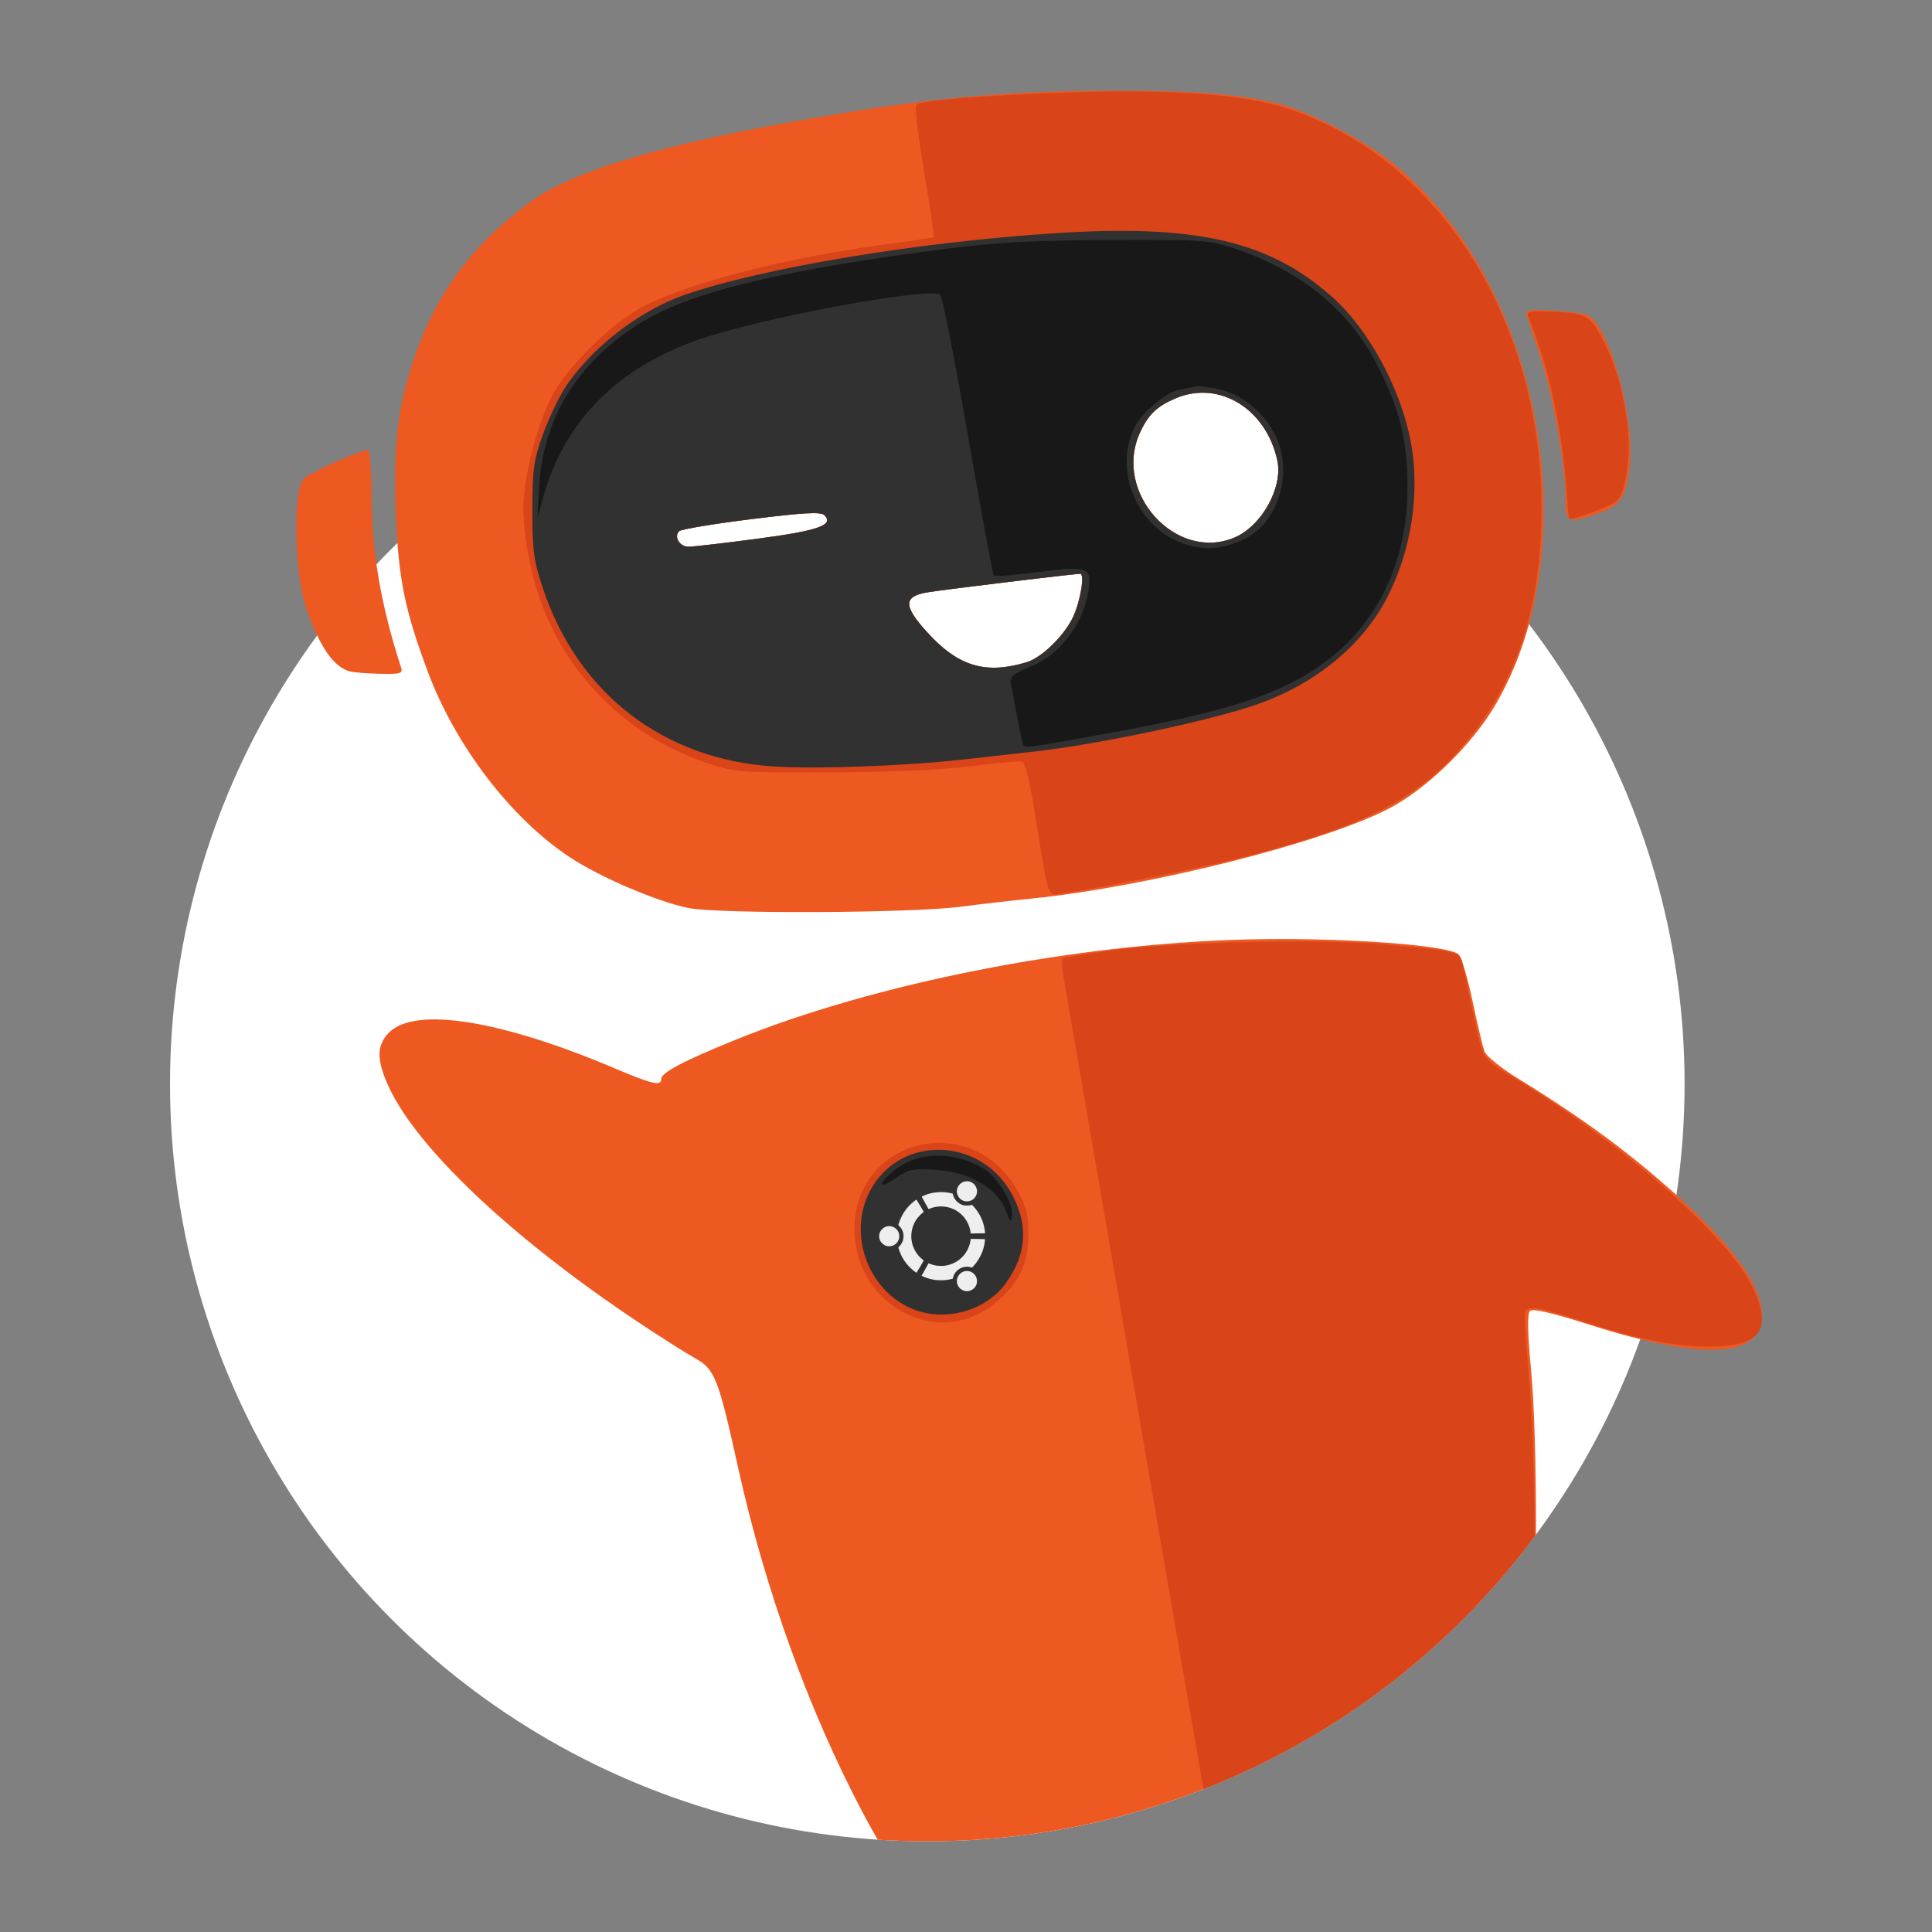 <?xml version="1.0" encoding="UTF-8" standalone="no"?>
<!-- Created with Inkscape (http://www.inkscape.org/) -->

<svg
   xmlns:dc="http://purl.org/dc/elements/1.1/"
   xmlns:cc="http://creativecommons.org/ns#"
   xmlns:rdf="http://www.w3.org/1999/02/22-rdf-syntax-ns#"
   xmlns:svg="http://www.w3.org/2000/svg"
   xmlns="http://www.w3.org/2000/svg"
   xmlns:sodipodi="http://sodipodi.sourceforge.net/DTD/sodipodi-0.dtd"
   xmlns:inkscape="http://www.inkscape.org/namespaces/inkscape"
   version="1.1"
   id="svg2"
   width="500"
   height="500"
   viewBox="0 0 500 500"
   sodipodi:docname="logo.svg"
   inkscape:version="0.92.3 (2405546, 2018-03-11)">
  <rect x="0" y="0" width="500" height="500" fill="#808080" stroke="none"/>
  <defs
     id="defs6">
    <clipPath
       clipPathUnits="userSpaceOnUse"
       id="clipPath853">
      <g
         id="g859"
         transform="translate(416)">
        <circle
           style="fill:#7a7a7a;fill-opacity:1;stroke-width:1.307"
           id="circle855"
           cx="-232.147"
           cy="308.049"
           r="195.983" />
        <rect
           y="-10.102"
           x="-467.203"
           height="412.907"
           width="530.339"
           id="rect857"
           style="fill:#7a7a7a;fill-opacity:1" />
      </g>
    </clipPath>
  </defs>
  <sodipodi:namedview
     pagecolor="#ffffff"
     bordercolor="#666666"
     borderopacity="1"
     objecttolerance="10"
     gridtolerance="10"
     guidetolerance="10"
     inkscape:pageopacity="0"
     inkscape:pageshadow="2"
     inkscape:window-width="1331"
     inkscape:window-height="713"
     id="namedview4"
     showgrid="false"
     inkscape:zoom="0.79194631"
     inkscape:cx="318.4555"
     inkscape:cy="212.15367"
     inkscape:window-x="35"
     inkscape:window-y="27"
     inkscape:window-maximized="1"
     inkscape:current-layer="svg2"
     fit-margin-top="20"
     fit-margin-right="20"
     fit-margin-bottom="20"
     fit-margin-left="20"
     inkscape:showpageshadow="false" />
  <g
     id="g935"
     transform="translate(472.132,-27.506)">
    <g
       id="g867">
      <circle
         style="fill:#ffffff;fill-opacity:1;stroke-width:1.307"
         id="path841"
         cx="-232.147"
         cy="308.049"
         r="195.983" />
      <g
         id="g817"
         transform="translate(-416)"
         clip-path="url(#clipPath853)">
        <path
           style="fill:#ee5922"
           d="m 237.5,562.462 c -8.314,-2.105 -22.711,-9.306 -30.642,-15.325 -13.888,-10.541 -28.302,-28.889 -39.778,-50.637 -13.905,-26.351 -25.219,-57.671 -32.149,-89 -5.201,-23.512 -6.041,-25.639 -11.264,-28.539 C 121.375,377.688 114.775,373.498 109,369.649 76.513,347.996 51.958,324.85 44.517,308.866 c -3.244,-6.969 -3.235,-10.875 0.032,-14.142 6.772,-6.772 28.869,-3.262 58.451,9.286 9.742,4.132 12,4.645 12,2.725 0,-1.624 5.67,-4.621 19,-10.042 36.226,-14.732 87.558,-24.86 132,-26.044 24.016,-0.64 52.887,1.382 55.384,3.879 0.728,0.728 2.347,6.195 3.598,12.148 1.251,5.954 2.636,11.786 3.078,12.961 0.442,1.175 4.322,4.306 8.621,6.958 17.695,10.912 29.619,19.755 42.557,31.557 14.347,13.088 21.193,23.273 20.565,30.597 -0.879,10.252 -15.705,10.774 -44.635,1.571 -9.807,-3.12 -14.655,-4.234 -15.358,-3.531 -0.703,0.703 -0.607,5.555 0.305,15.369 1.684,18.136 1.686,61.758 0.003,76.842 -6.162,55.23 -28.178,91.407 -62.102,102.046 -8.898,2.791 -31.913,3.595 -40.517,1.417 z M 196.578,359.235 c 1.759,-1.199 1.057,-15.617 -0.906,-18.613 C 194.752,339.218 194,337.14 194,336.004 c 0,-2.729 -2.934,-3.814 -4.505,-1.666 -0.669,0.914 -1.817,1.662 -2.552,1.662 -2.389,0 -8.965,5.236 -9.561,7.613 -0.32,1.274 -1.463,2.595 -2.54,2.937 -2.787,0.884 -2.059,4.848 0.969,5.277 1.271,0.18 2.563,0.984 2.871,1.787 0.751,1.958 6.775,4.385 10.881,4.385 1.825,0 3.597,0.45 3.937,1 0.728,1.178 1.597,1.244 3.078,0.235 z m -13.505,-7.87 c -2.477,-3.149 -2.604,-5.161 -0.516,-8.143 2.067,-2.95 6.452,-2.907 9.269,0.092 2.822,3.004 2.747,5.204 -0.28,8.231 -3.168,3.168 -5.884,3.111 -8.473,-0.18 z M 121.992,262.487 C 113.936,260.852 99.117,254.508 91.344,249.365 76.112,239.288 61.845,220.668 54.623,201.442 48.701,185.676 46.986,177.305 46.331,160.964 45.606,142.897 46.769,132.776 50.999,120.338 56.787,103.322 66.029,90.851 81,79.859 c 12.309,-9.038 39.414,-16.547 86.5,-23.962 21.613,-3.404 40.867,-4.887 63.791,-4.916 22.215,-0.028 34.005,0.903 43.821,3.46 8.177,2.13 22.501,9.728 29.982,15.903 37.768,31.176 50.09,98.526 25.598,139.905 -6.026,10.181 -17.721,21.506 -27.38,26.515 -17.051,8.841 -62.116,20.202 -92.306,23.27 -5.778,0.587 -14.106,1.545 -18.506,2.128 -12.641,1.675 -62.714,1.906 -70.508,0.325 z m 87.625,-63.61 c 3.821,-1.157 9.669,-6.852 11.931,-11.619 C 223.47,183.208 224.674,176 223.429,176 c -1.536,0 -34.87,4.043 -39.429,4.783 -6.31,1.023 -6.41,3.433 -0.418,10.097 8.171,9.088 15.25,11.263 26.035,7.997 z m -69.76,-31.941 c 15.785,-2.083 19.937,-3.542 17.374,-6.105 -0.911,-0.911 -5.267,-0.675 -18.941,1.027 -9.767,1.216 -18.162,2.615 -18.656,3.109 -1.448,1.448 0.118,4.033 2.442,4.033 1.176,0 9.178,-0.929 17.781,-2.064 z m 123.441,-0.287 c 7.066,-2.953 12.654,-12.973 11.141,-19.983 -2.878,-13.339 -14.996,-20.803 -26.185,-16.128 -4.959,2.072 -7.189,4.204 -9.374,8.962 -7.064,15.384 9.225,33.496 24.417,27.149 z M 34.5,201.281 c -4.125,-1.005 -7.732,-6.076 -11.157,-15.684 -3.269,-9.169 -3.856,-30.158 -0.955,-34.105 C 23.408,150.104 37.027,144 39.104,144 39.597,144 40,149.096 40,155.324 c 0,14.627 2.416,28.791 7.664,44.926 0.501,1.541 -0.133,1.736 -5.297,1.634 C 39.14,201.82 35.6,201.549 34.5,201.281 Z M 349,156.099 c 0,-8.464 -3.414,-27.19 -6.764,-37.099 -1.58,-4.675 -3.068,-9.175 -3.305,-10 -0.361,-1.255 0.71,-1.44 6.565,-1.132 3.848,0.203 7.923,0.721 9.057,1.152 5.397,2.052 12.122,24.861 11.144,37.795 -0.677,8.962 -2.232,11.497 -8.326,13.574 C 349.43,163.095 349,162.874 349,156.099 Z"
           id="path825"
           inkscape:connector-curvature="0" />
        <path
           style="fill:#d94419"
           d="m 268.492,562.208 c -0.545,-0.39 -1.056,-1.383 -1.134,-2.208 -0.078,-0.825 -3.134,-18.6 -6.791,-39.5 -8.824,-50.43 -14.17,-81.367 -28.517,-165 -6.604,-38.5 -12.405,-72.149 -12.89,-74.777 -0.485,-2.627 -0.582,-4.962 -0.215,-5.189 0.367,-0.227 6.042,-1.158 12.611,-2.068 15.701,-2.177 54.286,-3.025 70.444,-1.55 19.15,1.749 19.704,1.884 20.361,4.945 0.311,1.451 1.279,6.014 2.15,10.139 3.15,14.912 2.951,14.534 9.762,18.606 28.413,16.988 56.454,41.329 62.992,54.682 C 402.814,371.621 399.676,376 386.007,376 c -8.766,0 -18.744,-2.012 -32.393,-6.531 -10.683,-3.537 -14.087,-4.131 -15.022,-2.618 -0.289,0.468 0.137,8.006 0.947,16.75 1.49,16.075 2.059,57.883 0.92,67.614 -3.848,32.893 -7.746,48.51 -16.615,66.57 -10.642,21.67 -26.076,36.285 -44.845,42.464 -6.857,2.258 -9.422,2.736 -10.508,1.96 z M 180.772,368.489 C 171.163,364.959 165,356.023 165,345.619 c 0,-23.513 30.212,-30.87 42.045,-10.239 2.39,4.167 2.938,6.291 2.946,11.41 0.011,7.652 -2.231,12.548 -8.015,17.499 -6.203,5.31 -13.988,6.852 -21.204,4.201 z m 15.806,-9.255 c 1.759,-1.199 1.057,-15.617 -0.906,-18.613 C 194.752,339.218 194,337.14 194,336.004 c 0,-2.729 -2.934,-3.814 -4.505,-1.666 -0.669,0.914 -1.817,1.662 -2.552,1.662 -2.389,0 -8.965,5.236 -9.561,7.613 -0.32,1.274 -1.463,2.595 -2.54,2.937 -2.787,0.884 -2.059,4.848 0.969,5.277 1.271,0.18 2.563,0.984 2.871,1.787 0.751,1.958 6.775,4.385 10.881,4.385 1.825,0 3.597,0.45 3.937,1 0.728,1.178 1.597,1.244 3.078,0.235 z m -13.505,-7.87 c -2.477,-3.149 -2.604,-5.161 -0.516,-8.143 2.067,-2.95 6.452,-2.907 9.269,0.092 2.822,3.004 2.747,5.204 -0.28,8.231 -3.168,3.168 -5.884,3.111 -8.473,-0.18 z M 214.204,253.25 c -0.555,-3.163 -1.813,-10.797 -2.795,-16.965 -0.982,-6.168 -2.28,-11.405 -2.884,-11.637 -0.605,-0.232 -6.482,0.269 -13.062,1.114 -7.607,0.977 -20.882,1.573 -36.463,1.637 -22.966,0.095 -24.936,-0.042 -31.464,-2.182 -19.973,-6.549 -35.575,-21.178 -43.12,-40.431 -3.554,-9.07 -5.712,-21.83 -4.93,-29.16 0.985,-9.239 4.265,-20.446 7.783,-26.595 3.979,-6.955 14.11,-16.985 21.577,-21.361 11.102,-6.507 37.852,-13.488 65.488,-17.091 5.958,-0.777 10.981,-1.562 11.162,-1.746 0.181,-0.183 -0.929,-7.758 -2.467,-16.834 -1.537,-9.075 -2.45,-16.875 -2.029,-17.333 1.108,-1.204 17.444,-2.513 41.001,-3.285 25.14,-0.824 44.111,0.62 55,4.187 41.071,13.453 68.037,58.604 65.655,109.931 -1.024,22.065 -7.136,39.207 -19.191,53.822 C 310.803,234.673 296.314,241.891 261,250.441 250.381,253.012 219.372,259 216.676,259 c -0.997,0 -1.784,-1.831 -2.473,-5.75 z m -4.587,-54.373 c 3.821,-1.157 9.669,-6.852 11.931,-11.619 C 223.47,183.208 224.674,176 223.429,176 c -1.536,0 -34.87,4.043 -39.429,4.783 -6.31,1.023 -6.41,3.433 -0.418,10.097 8.171,9.088 15.25,11.263 26.035,7.997 z m -69.76,-31.941 c 15.785,-2.083 19.937,-3.542 17.374,-6.105 -0.911,-0.911 -5.267,-0.675 -18.941,1.027 -9.767,1.216 -18.162,2.615 -18.656,3.109 -1.448,1.448 0.118,4.033 2.442,4.033 1.176,0 9.178,-0.929 17.781,-2.064 z m 123.441,-0.287 c 7.066,-2.953 12.654,-12.973 11.141,-19.983 -2.878,-13.339 -14.996,-20.803 -26.185,-16.128 -4.959,2.072 -7.189,4.204 -9.374,8.962 -7.064,15.384 9.225,33.496 24.417,27.149 z m 86.607,-4.953 c -0.053,-0.108 -0.29,-2.896 -0.528,-6.196 -1.242,-17.218 -4.619,-32.862 -9.876,-45.75 -0.63,-1.545 -0.087,-1.736 4.643,-1.632 9.574,0.211 11.085,0.897 14.042,6.37 3.416,6.322 5.548,13.215 6.73,21.76 1.155,8.345 -0.108,18.41 -2.613,20.839 -1.451,1.407 -12.039,5.343 -12.398,4.609 z"
           id="path823"
           inkscape:connector-curvature="0" />
        <path
           style="fill:#313131"
           d="m 180.53,366.46 c -11.837,-4.494 -17.433,-19.358 -11.543,-30.659 7.746,-14.862 29.102,-14.143 37.021,1.246 4.059,7.889 3.443,15.269 -1.889,22.63 -5.046,6.966 -15.323,9.921 -23.589,6.783 z m -36.116,-140.573 C 115.579,224.133 93.392,207.024 84.287,179.521 82.002,172.618 81.633,169.828 81.644,159.5 c 0.011,-10.457 0.355,-12.951 2.675,-19.398 1.464,-4.069 4.005,-9.491 5.646,-12.048 C 96.535,117.817 109.217,107.918 121,103.83 c 20.329,-7.053 60.948,-13.78 96.747,-16.024 36.039,-2.258 54.897,2.178 71.073,16.722 9.365,8.42 17.579,23.638 20.165,37.358 2.468,13.097 0.158,28.154 -6.196,40.389 -6.337,12.202 -18.345,22.099 -33.236,27.393 -11.942,4.246 -41.384,10.5 -58.053,12.332 -4.4,0.484 -12.491,1.392 -17.98,2.02 -14.818,1.693 -37.669,2.561 -49.107,1.866 z m 65.203,-27.01 c 3.821,-1.157 9.669,-6.852 11.931,-11.619 C 223.47,183.208 224.674,176 223.429,176 c -1.536,0 -34.87,4.043 -39.429,4.783 -6.31,1.023 -6.41,3.433 -0.418,10.097 8.171,9.088 15.25,11.263 26.035,7.997 z m -69.76,-31.941 c 15.785,-2.083 19.937,-3.542 17.374,-6.105 -0.911,-0.911 -5.267,-0.675 -18.941,1.027 -9.767,1.216 -18.162,2.615 -18.656,3.109 -1.448,1.448 0.118,4.033 2.442,4.033 1.176,0 9.178,-0.929 17.781,-2.064 z m 123.441,-0.287 c 7.066,-2.953 12.654,-12.973 11.141,-19.983 -2.878,-13.339 -14.996,-20.803 -26.185,-16.128 -4.959,2.072 -7.189,4.204 -9.374,8.962 -7.064,15.384 9.225,33.496 24.417,27.149 z"
           id="path821"
           inkscape:connector-curvature="0"
           sodipodi:nodetypes="sscsssssscsssssscsscsssscsssssscsssc" />
        <path
           style="fill:#181818"
           d="m 204.165,340.819 c -1.948,-5.626 -9.323,-9.959 -17.966,-10.556 -5.972,-0.412 -7.105,-0.184 -10.449,2.107 -4.5,3.083 -4.993,1.854 -0.705,-1.755 6.106,-5.138 15.731,-5.388 23.46,-0.612 3.689,2.28 7.767,9.141 7.282,12.254 -0.293,1.884 -0.552,1.654 -1.623,-1.439 z M 208.546,219.798 c -0.235,-0.714 -0.922,-3.998 -1.526,-7.298 -0.604,-3.3 -1.295,-6.934 -1.534,-8.076 -0.361,-1.717 0.51,-2.468 5.026,-4.34 7.777,-3.223 13.641,-10.931 15.057,-19.79 0.959,-5.998 -0.192,-6.417 -13.014,-4.733 -5.993,0.787 -11.15,1.177 -11.46,0.867 -0.31,-0.31 -3.322,-16.537 -6.693,-36.06 -3.371,-19.523 -6.617,-35.984 -7.212,-36.579 -2.052,-2.052 -41.504,5.012 -59.724,10.693 C 104.774,121.558 90.207,135.636 84.507,156 l -1.54,5.5 0.442,-8 c 0.969,-17.525 9.626,-31.782 25.49,-41.975 12.843,-8.253 36.13,-13.983 79.704,-19.612 13.156,-1.7 22.541,-2.208 42.396,-2.298 24.363,-0.11 25.812,-0.009 32.5,2.258 17.696,5.999 30.076,16.336 37.347,31.185 5.405,11.039 7.179,18.346 7.27,29.942 0.16,20.553 -8.193,37.219 -23.871,47.625 -10.538,6.994 -24.125,11.26 -52.245,16.402 -23.623,4.32 -22.969,4.242 -23.454,2.771 z m 57.703,-52.953 c 8.042,-4.043 11.95,-15.799 8.369,-25.176 -2.342,-6.133 -8.366,-11.637 -14.468,-13.22 -2.754,-0.714 -5.827,-1.135 -6.829,-0.934 -1.002,0.201 -3.05,0.623 -4.553,0.939 -3.272,0.688 -9.356,5.825 -11.186,9.444 -5.781,11.435 0.791,26.702 13.125,30.487 5.43,1.666 10.079,1.206 15.542,-1.541 z"
           id="path819"
           inkscape:connector-curvature="0" />
      </g>
    </g>
    <path
       inkscape:connector-curvature="0"
       id="path819-3"
       d="m -222.352,361.617 c -1.31,-0.255 -2.217,-1.405 -2.139,-2.711 0.069,-1.156 0.901,-2.146 2.023,-2.407 0.4,-0.093 1.032,-0.061 1.407,0.071 1.934,0.683 2.404,3.159 0.85,4.475 -0.576,0.488 -1.418,0.713 -2.141,0.572 z m -7.358,-2.815 c -0.805,-0.084 -1.719,-0.28 -2.484,-0.535 -0.545,-0.181 -1.431,-0.561 -1.421,-0.61 0.006,-0.028 1.418,-2.569 1.7,-3.059 l 0.092,-0.16 0.359,0.143 c 0.448,0.179 1.103,0.368 1.56,0.451 0.463,0.084 1.752,0.117 2.209,0.057 2.282,-0.299 4.234,-1.492 5.488,-3.353 0.662,-0.982 1.14,-2.254 1.26,-3.35 l 0.028,-0.252 1.065,0.01 c 0.586,0.006 1.418,0.021 1.849,0.034 l 0.784,0.024 v 0.179 c -5.8e-4,0.546 -0.29,1.93 -0.575,2.754 -0.525,1.515 -1.403,2.967 -2.488,4.118 l -0.286,0.303 -0.29,-0.08 c -1.079,-0.295 -2.172,-0.126 -3.075,0.476 -0.764,0.51 -1.317,1.283 -1.542,2.157 l -0.086,0.333 -0.35,0.084 c -0.96,0.23 -1.72,0.316 -2.732,0.309 -0.415,-0.002 -0.895,-0.019 -1.065,-0.037 z m -5.767,-2.268 c -0.543,-0.408 -1.382,-1.198 -1.823,-1.717 -1.013,-1.193 -1.773,-2.595 -2.247,-4.149 l -0.102,-0.334 0.269,-0.273 c 0.477,-0.484 0.809,-1.07 0.981,-1.732 0.128,-0.494 0.129,-1.322 5.8e-4,-1.801 -0.174,-0.648 -0.512,-1.242 -0.982,-1.723 l -0.264,-0.271 0.119,-0.403 c 0.386,-1.31 1.152,-2.751 2.071,-3.896 0.17,-0.212 0.528,-0.605 0.794,-0.872 0.673,-0.675 1.662,-1.455 1.739,-1.372 0.041,0.045 1.863,3.105 1.863,3.129 0,0.009 -0.152,0.139 -0.339,0.288 -0.381,0.304 -1.026,0.954 -1.293,1.305 -0.719,0.942 -1.213,2.022 -1.447,3.17 -0.472,2.31 0.132,4.691 1.651,6.512 0.318,0.382 0.813,0.858 1.176,1.131 0.128,0.096 0.232,0.196 0.232,0.222 0,0.055 -1.845,3.159 -1.878,3.159 -0.012,0 -0.246,-0.168 -0.52,-0.374 z m -6.981,-6.521 c -0.776,-0.14 -1.528,-0.706 -1.873,-1.41 -0.205,-0.42 -0.27,-0.697 -0.27,-1.164 0,-0.471 0.064,-0.743 0.277,-1.181 0.226,-0.465 0.689,-0.928 1.156,-1.157 1.735,-0.851 3.754,0.382 3.768,2.299 0.003,0.463 -0.06,0.741 -0.266,1.171 -0.416,0.865 -1.262,1.423 -2.218,1.463 -0.205,0.008 -0.463,-5.7e-4 -0.574,-0.021 z m 21.509,-3.534 c -0.079,-0.847 -0.455,-1.993 -0.926,-2.827 -0.871,-1.54 -2.275,-2.765 -3.883,-3.388 -1.888,-0.731 -3.849,-0.718 -5.758,0.036 -0.168,0.066 -0.311,0.114 -0.319,0.105 -0.048,-0.054 -1.766,-3.168 -1.766,-3.2 0,-0.043 0.497,-0.271 1.067,-0.488 1.697,-0.647 3.793,-0.857 5.674,-0.569 0.444,0.068 1.269,0.247 1.295,0.281 0.005,0.006 0.038,0.133 0.075,0.282 0.318,1.292 1.321,2.318 2.641,2.7 0.264,0.076 0.394,0.088 0.945,0.088 0.553,-1.5e-4 0.686,-0.013 0.986,-0.093 l 0.347,-0.093 0.309,0.326 c 1.704,1.794 2.806,4.227 3.036,6.7 l 0.031,0.333 -1.276,0.025 c -0.702,0.014 -1.541,0.025 -1.864,0.025 h -0.588 z m -1.48,-8.103 c -0.743,-0.153 -1.44,-0.694 -1.779,-1.381 -0.392,-0.795 -0.392,-1.556 0.002,-2.354 0.428,-0.866 1.345,-1.433 2.319,-1.433 0.974,0 1.891,0.567 2.319,1.433 0.461,0.933 0.381,1.878 -0.23,2.735 -0.565,0.792 -1.648,1.204 -2.631,1.001 z"
       style="fill:#eeeeee;fill-opacity:1;stroke-width:0.039" />
  </g>
</svg>
